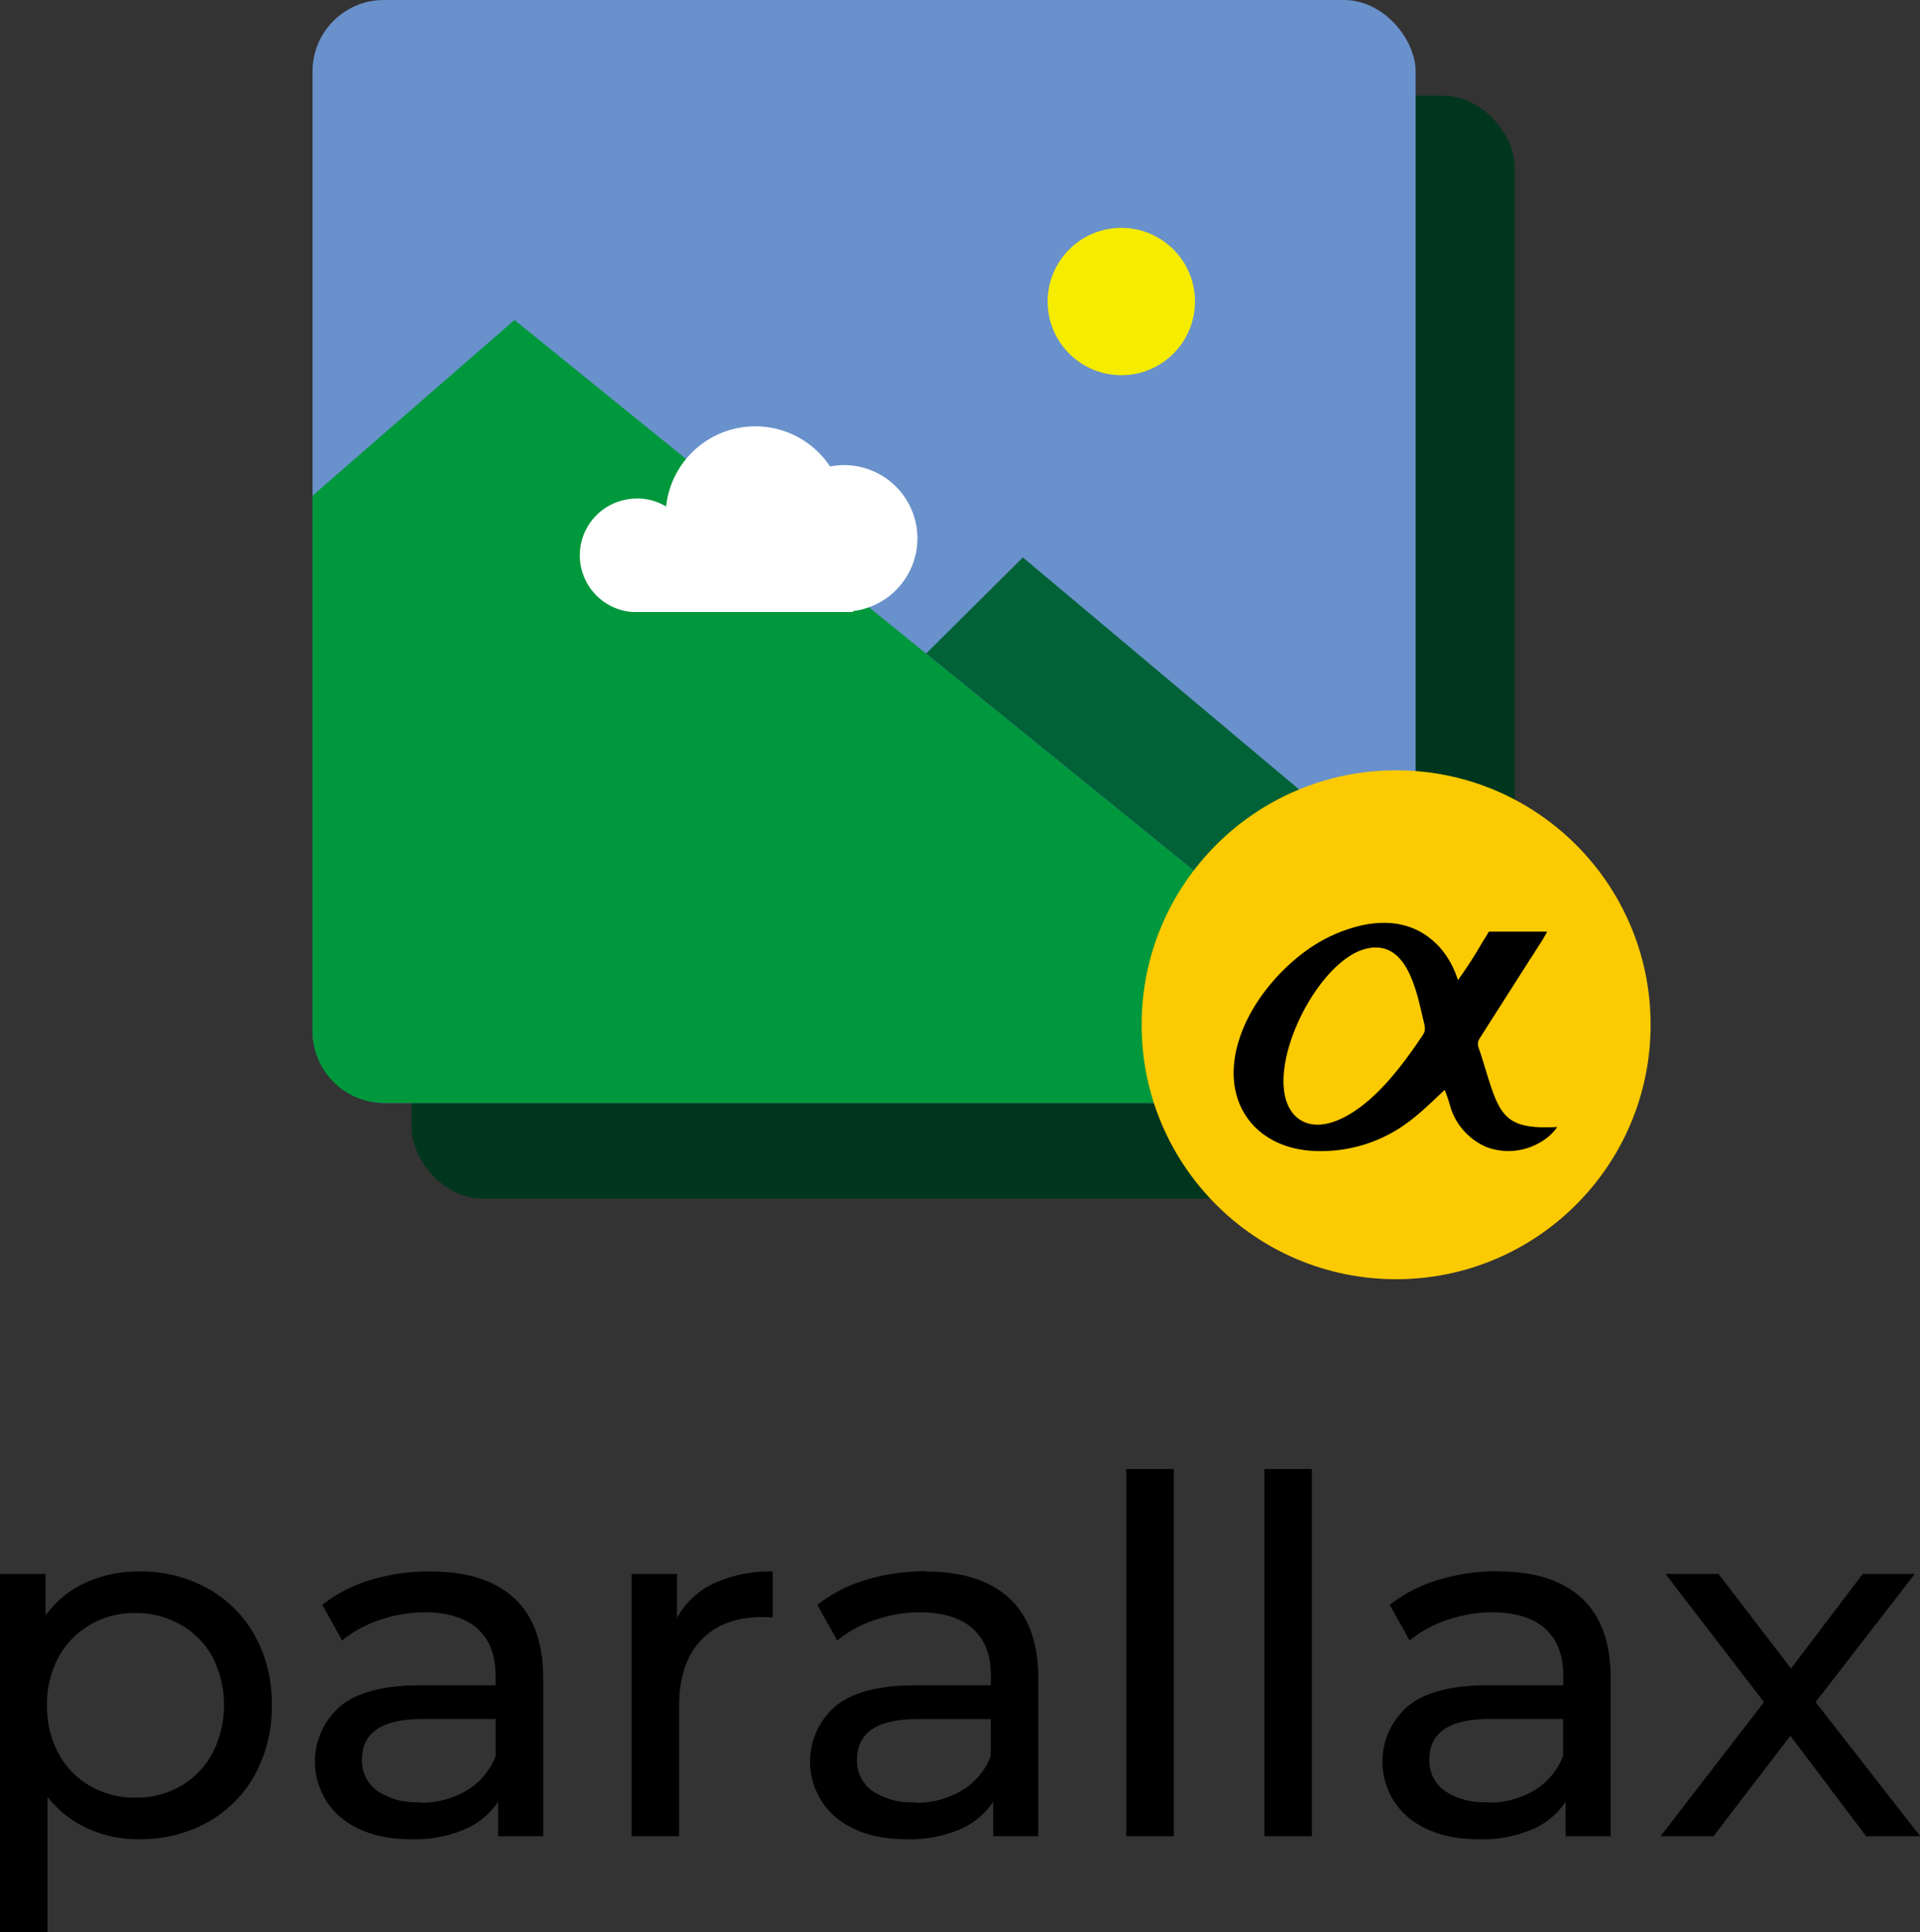 <svg xmlns="http://www.w3.org/2000/svg" viewBox="0 0 311.96 314.01"><rect x="0" y="0" width="311.96" height="314.01" fill="#333333" stroke="none"/><defs><style>.cls-1,.cls-4,.cls-6,.cls-8{fill-rule:evenodd;}.cls-2{fill:#00361d;}.cls-3{fill:#6991cb;}.cls-4{fill:#00983c;}.cls-5{fill:#f6ec00;}.cls-6{fill:#006236;}.cls-7{fill:#fcca00;}.cls-8{fill:#fff;}</style></defs><title>Asset 1</title><g id="Layer_2" data-name="Layer 2"><g id="Layer_1-2" data-name="Layer 1"><path class="cls-1" d="M22.6,255.36a22.41,22.41,0,0,1,11.1,2.74,19.67,19.67,0,0,1,7.68,7.64,22.64,22.64,0,0,1,2.78,11.34,22.86,22.86,0,0,1-2.78,11.38,19.6,19.6,0,0,1-7.68,7.68,22.41,22.41,0,0,1-11.1,2.74,19.75,19.75,0,0,1-8.41-1.77A17.48,17.48,0,0,1,7.72,292v22H0V255.77H7.4v6.76a16.39,16.39,0,0,1,6.52-5.35,20.57,20.57,0,0,1,8.69-1.81ZM22,292.13a14.4,14.4,0,0,0,7.36-1.89,13.62,13.62,0,0,0,5.15-5.31,17.22,17.22,0,0,0,0-15.69A13.34,13.34,0,0,0,29.32,264,14.64,14.64,0,0,0,22,262.12,14.24,14.24,0,0,0,14.68,264a13.7,13.7,0,0,0-5.15,5.27,15.71,15.71,0,0,0-1.89,7.8,16.22,16.22,0,0,0,1.85,7.84,13.26,13.26,0,0,0,5.15,5.31A14.46,14.46,0,0,0,22,292.13Zm48-36.76q8.85,0,13.55,4.34t4.71,13V298.4H80.93v-5.63a12.2,12.2,0,0,1-5.51,4.55,21,21,0,0,1-8.49,1.57q-7.16,0-11.46-3.46a11.89,11.89,0,0,1-.2-18.14q4.1-3.42,13-3.42H80.52v-1.53q0-5-2.9-7.64T69.1,262a22.58,22.58,0,0,0-7.4,1.25,19.06,19.06,0,0,0-6.11,3.34l-3.22-5.79a23.35,23.35,0,0,1,7.88-4.06A33,33,0,0,1,70,255.36Zm-1.77,37.57a14.35,14.35,0,0,0,7.64-2,11.28,11.28,0,0,0,4.67-5.59v-6H68.62q-9.81,0-9.81,6.6a6,6,0,0,0,2.49,5.07,11.4,11.4,0,0,0,6.92,1.85Zm41.75-30a13.18,13.18,0,0,1,6-5.63,21.61,21.61,0,0,1,9.57-1.93v7.48a15,15,0,0,0-1.77-.08q-6.27,0-9.85,3.74t-3.58,10.66V298.4h-7.72V255.77H110v7.16Zm40.46-7.56q8.85,0,13.55,4.34t4.71,13V298.4h-7.32v-5.63a12.21,12.21,0,0,1-5.51,4.55,21,21,0,0,1-8.49,1.57q-7.16,0-11.46-3.46a11.89,11.89,0,0,1-.2-18.14q4.1-3.42,13-3.42H161v-1.53q0-5-2.9-7.64T149.54,262a22.58,22.58,0,0,0-7.4,1.25,19.07,19.07,0,0,0-6.11,3.34l-3.22-5.79a23.35,23.35,0,0,1,7.88-4.06,33,33,0,0,1,9.73-1.41Zm-1.77,37.57a14.35,14.35,0,0,0,7.64-2,11.28,11.28,0,0,0,4.67-5.59v-6H149.06q-9.81,0-9.81,6.6a6,6,0,0,0,2.49,5.07,11.4,11.4,0,0,0,6.92,1.85ZM183,238.71h7.72V298.4H183V238.71Zm22.44,0h7.72V298.4h-7.72V238.71Zm38,16.65q8.85,0,13.55,4.34t4.71,13V298.4h-7.32v-5.63a12.21,12.21,0,0,1-5.51,4.55,21,21,0,0,1-8.49,1.57q-7.16,0-11.46-3.46a11.89,11.89,0,0,1-.2-18.14q4.1-3.42,13-3.42H254v-1.53q0-5-2.9-7.64T242.54,262a22.58,22.58,0,0,0-7.4,1.25,19.07,19.07,0,0,0-6.11,3.34l-3.22-5.79a23.35,23.35,0,0,1,7.88-4.06,33,33,0,0,1,9.73-1.41Zm-1.77,37.57a14.35,14.35,0,0,0,7.64-2,11.28,11.28,0,0,0,4.67-5.59v-6H242.05q-9.81,0-9.81,6.6a6,6,0,0,0,2.49,5.07,11.4,11.4,0,0,0,6.92,1.85Zm61.54,5.47-12.31-16.33L278.41,298.4h-8.61l16.81-21.8-16-20.83h8.61L291,271.13l11.66-15.36h8.45L295,276.6l17,21.8Z"/><rect class="cls-2" x="66.86" y="15.56" width="179.23" height="179.23" rx="11.6" ry="11.6"/><rect class="cls-3" x="50.78" width="179.23" height="179.23" rx="11.6" ry="11.6"/><path class="cls-4" d="M229.67,170.43l-79.2-64.22L83.6,52,50.78,80.55v87.08a11.63,11.63,0,0,0,11.6,11.6h156A11.64,11.64,0,0,0,229.67,170.43Z"/><circle class="cls-5" cx="182.19" cy="49" r="11.97"/><path class="cls-6" d="M230,144.19l-63.8-53.6L150.47,106.2l79.2,64.22a11.52,11.52,0,0,0,.34-2.79Z"/><circle class="cls-7" cx="226.84" cy="166.53" r="41.35"/><path class="cls-1" d="M234.74,177.14a25.38,25.38,0,0,1,1,3,10.45,10.45,0,0,0,5.73,6.24,10.19,10.19,0,0,0,9.55-1.24,7.88,7.88,0,0,0,2-2c-9.36.49-9.43-2.29-12.38-11.72-.36-1.15-.81-1.78-.22-2.69l8.22-12.9c.47-.71.89-1.36,1.36-2.13a23,23,0,0,0,1.38-2.3h-9.49c-.33.68-.81,1.3-1.2,2a68.51,68.51,0,0,1-3.81,5.88,14.52,14.52,0,0,0-2.73-5.08c-4.76-5.49-11.53-5-17.76-2.16s-12.71,9.62-15,16.73C198.1,178.77,203.7,186.35,213,187a23.66,23.66,0,0,0,12.9-2.79c3.53-1.89,6.13-4.58,8.85-7.12Zm-12.65-23c6-1.34,7.79,5.67,8.87,10.33.75,3.22.87,2.78-.42,4.67-3.15,4.63-7.68,10.52-13,12.82-4.13,1.8-7.37.48-8.54-3.06C206.51,171.21,214.64,155.8,222.09,154.14Z"/><path class="cls-8" d="M103.49,81a9.19,9.19,0,0,1,4.74,1.31,14.57,14.57,0,0,1,26.64-6.5A11.9,11.9,0,1,1,138.6,99.3v.15H104.28q-.39,0-.79,0c-.27,0-.53,0-.79,0h0a9.23,9.23,0,0,1,.8-18.43Z"/></g></g></svg>